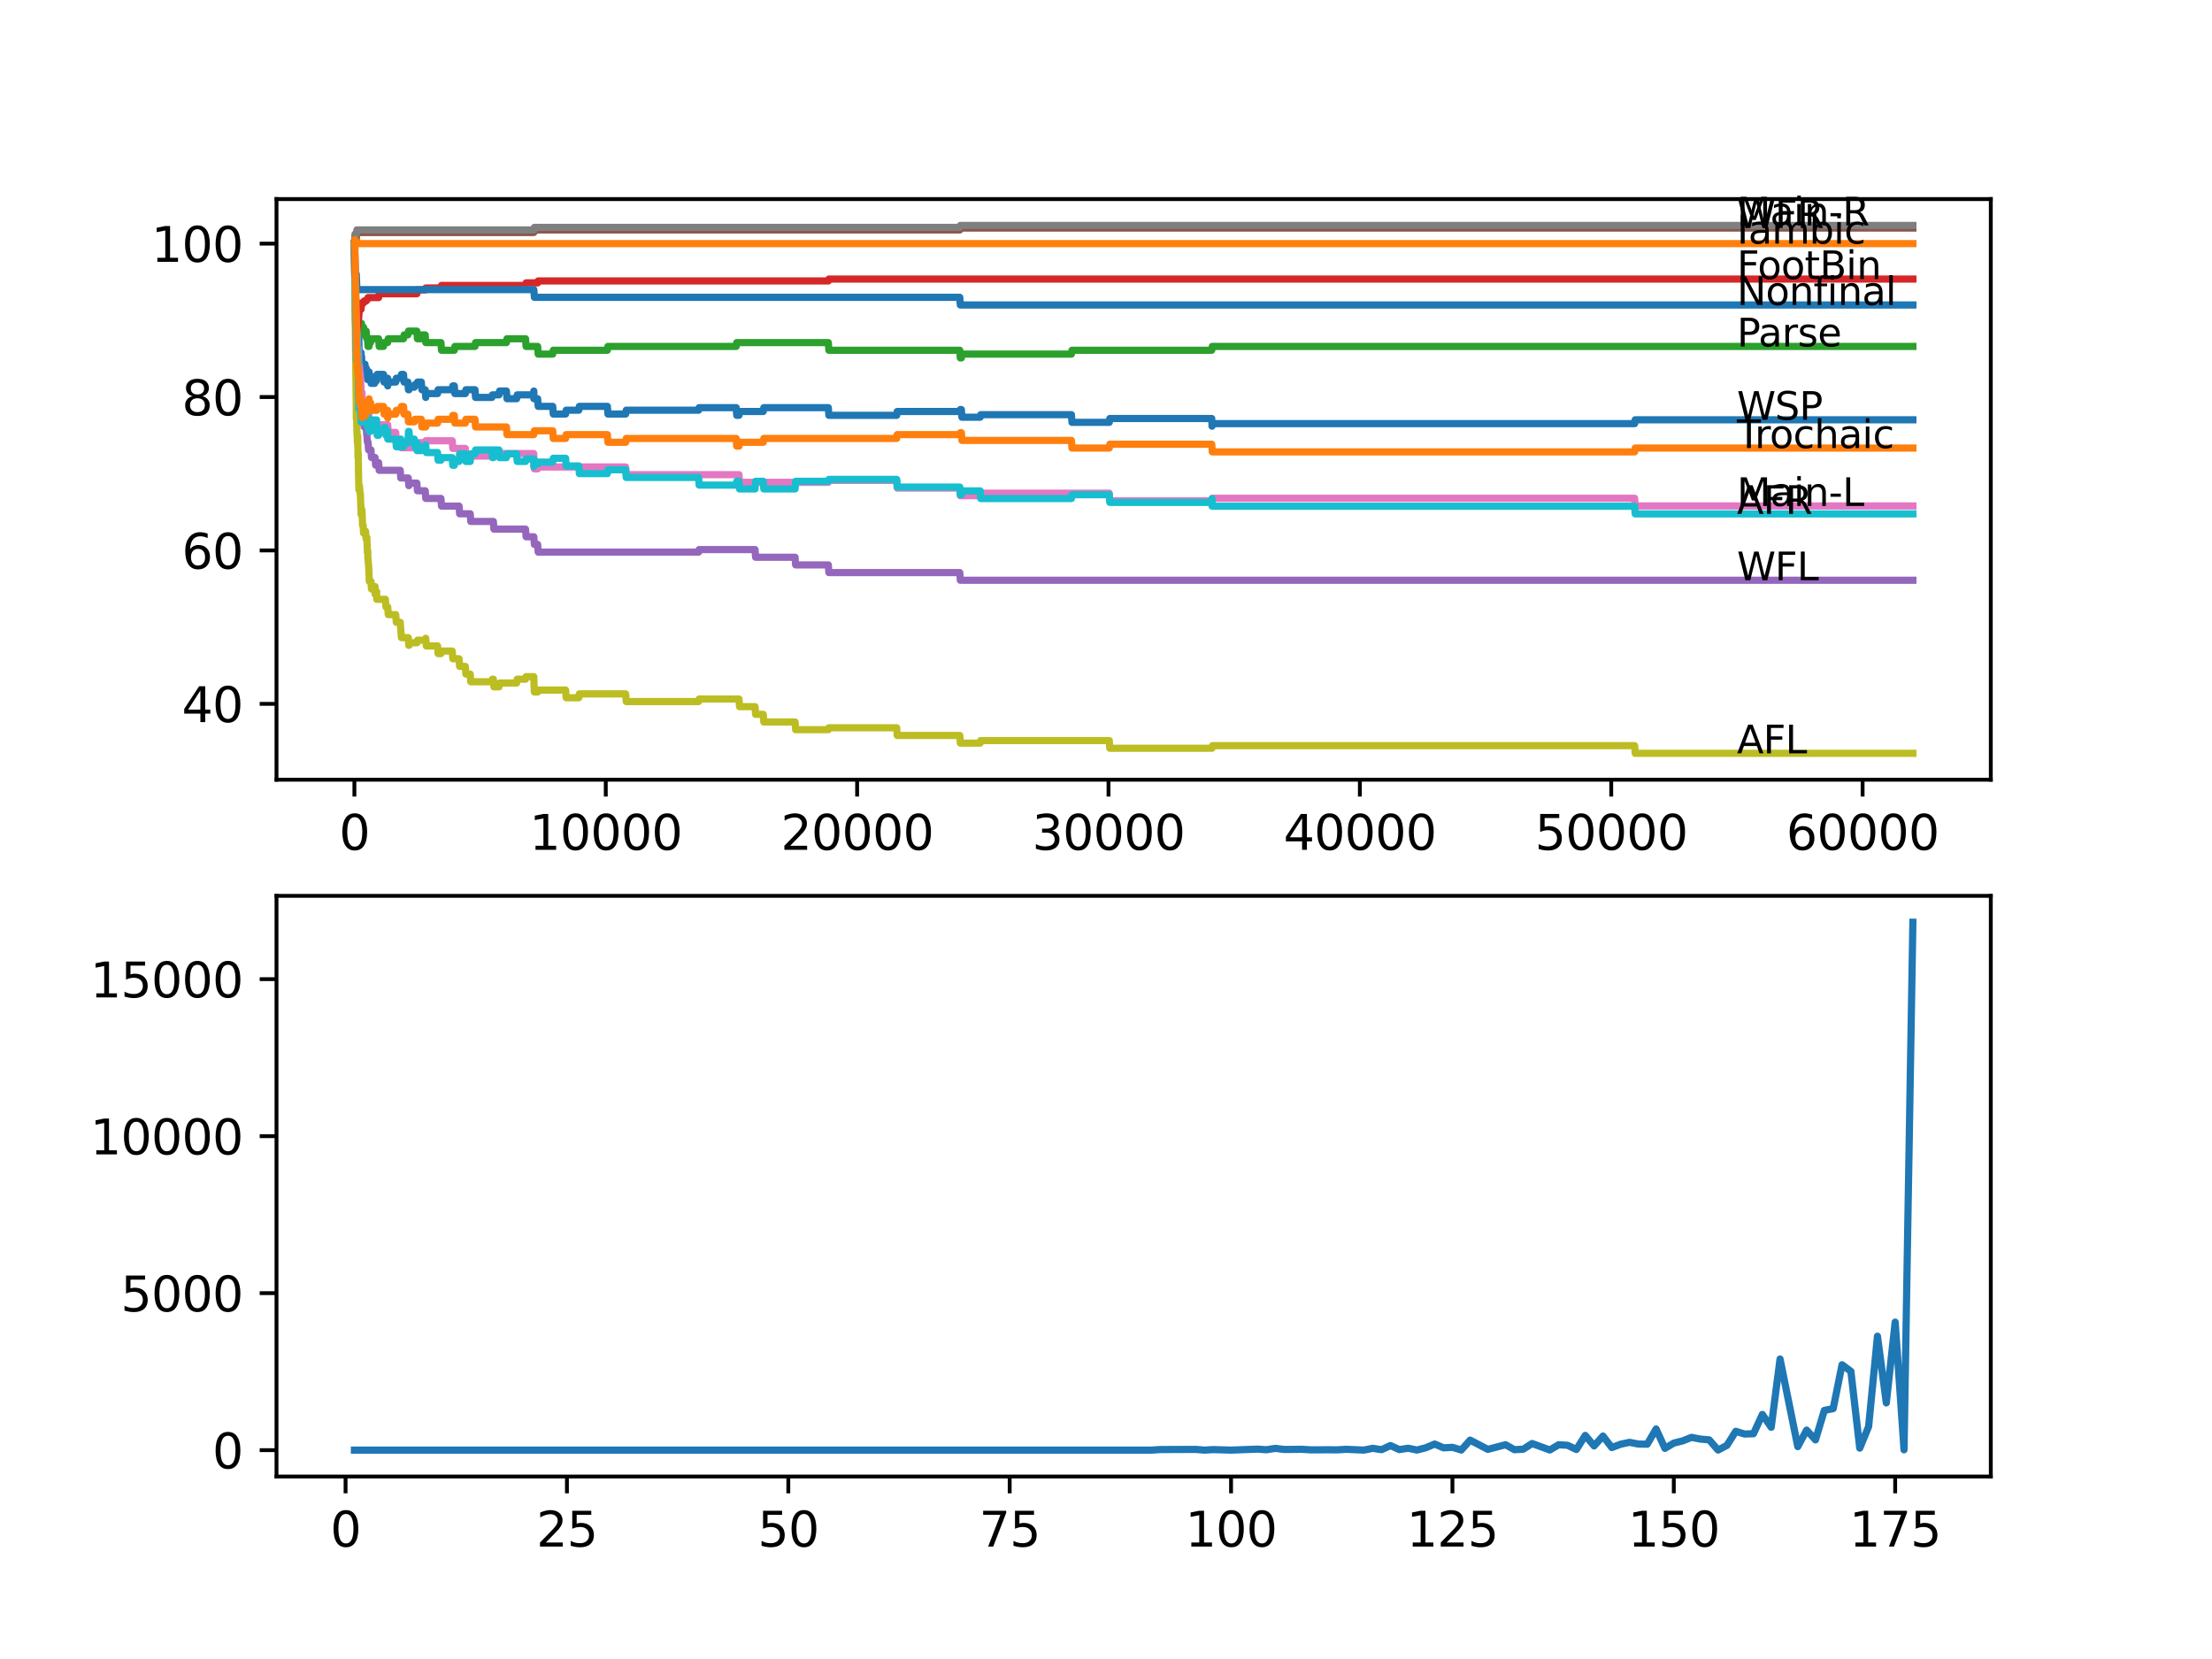 <?xml version="1.0" encoding="utf-8" standalone="no"?>
<!DOCTYPE svg PUBLIC "-//W3C//DTD SVG 1.1//EN"
  "http://www.w3.org/Graphics/SVG/1.1/DTD/svg11.dtd">
<svg xmlns:xlink="http://www.w3.org/1999/xlink" width="460.8pt" height="345.6pt" viewBox="0 0 460.8 345.6" xmlns="http://www.w3.org/2000/svg" version="1.1">
 <defs>
  <style type="text/css">*{stroke-linejoin: round; stroke-linecap: butt}</style>
 </defs>
 <g id="figure_1">
  <g id="patch_1">
   <path d="M 0 345.6 
L 460.8 345.6 
L 460.8 0 
L 0 0 
z
" style="fill: #ffffff"/>
  </g>
  <g id="axes_1">
   <g id="patch_2">
    <path d="M 57.6 162.432 
L 414.72 162.432 
L 414.72 41.472 
L 57.6 41.472 
z
" style="fill: #ffffff"/>
   </g>
   <g id="matplotlib.axis_1">
    <g id="xtick_1">
     <g id="line2d_1">
      <defs>
       <path id="mddaa9f195c" d="M 0 0 
L 0 3.5 
" style="stroke: #000000; stroke-width: 0.8"/>
      </defs>
      <g>
       <use xlink:href="#mddaa9f195c" x="73.827" y="162.432" style="stroke: #000000; stroke-width: 0.8"/>
      </g>
     </g>
     <g id="text_1">
      <!-- 0 -->
      <g transform="translate(70.646 177.03)scale(0.1 -0.1)">
       <defs>
        <path id="DejaVuSans-30" d="M 2034 4250 
Q 1547 4250 1301 3770 
Q 1056 3291 1056 2328 
Q 1056 1369 1301 889 
Q 1547 409 2034 409 
Q 2525 409 2770 889 
Q 3016 1369 3016 2328 
Q 3016 3291 2770 3770 
Q 2525 4250 2034 4250 
z
M 2034 4750 
Q 2819 4750 3233 4129 
Q 3647 3509 3647 2328 
Q 3647 1150 3233 529 
Q 2819 -91 2034 -91 
Q 1250 -91 836 529 
Q 422 1150 422 2328 
Q 422 3509 836 4129 
Q 1250 4750 2034 4750 
z
" transform="scale(0.016)"/>
       </defs>
       <use xlink:href="#DejaVuSans-30"/>
      </g>
     </g>
    </g>
    <g id="xtick_2">
     <g id="line2d_2">
      <g>
       <use xlink:href="#mddaa9f195c" x="126.192" y="162.432" style="stroke: #000000; stroke-width: 0.8"/>
      </g>
     </g>
     <g id="text_2">
      <!-- 10000 -->
      <g transform="translate(110.286 177.03)scale(0.1 -0.1)">
       <defs>
        <path id="DejaVuSans-31" d="M 794 531 
L 1825 531 
L 1825 4091 
L 703 3866 
L 703 4441 
L 1819 4666 
L 2450 4666 
L 2450 531 
L 3481 531 
L 3481 0 
L 794 0 
L 794 531 
z
" transform="scale(0.016)"/>
       </defs>
       <use xlink:href="#DejaVuSans-31"/>
       <use xlink:href="#DejaVuSans-30" x="63.623"/>
       <use xlink:href="#DejaVuSans-30" x="127.246"/>
       <use xlink:href="#DejaVuSans-30" x="190.869"/>
       <use xlink:href="#DejaVuSans-30" x="254.492"/>
      </g>
     </g>
    </g>
    <g id="xtick_3">
     <g id="line2d_3">
      <g>
       <use xlink:href="#mddaa9f195c" x="178.556" y="162.432" style="stroke: #000000; stroke-width: 0.8"/>
      </g>
     </g>
     <g id="text_3">
      <!-- 20000 -->
      <g transform="translate(162.65 177.03)scale(0.1 -0.1)">
       <defs>
        <path id="DejaVuSans-32" d="M 1228 531 
L 3431 531 
L 3431 0 
L 469 0 
L 469 531 
Q 828 903 1448 1529 
Q 2069 2156 2228 2338 
Q 2531 2678 2651 2914 
Q 2772 3150 2772 3378 
Q 2772 3750 2511 3984 
Q 2250 4219 1831 4219 
Q 1534 4219 1204 4116 
Q 875 4013 500 3803 
L 500 4441 
Q 881 4594 1212 4672 
Q 1544 4750 1819 4750 
Q 2544 4750 2975 4387 
Q 3406 4025 3406 3419 
Q 3406 3131 3298 2873 
Q 3191 2616 2906 2266 
Q 2828 2175 2409 1742 
Q 1991 1309 1228 531 
z
" transform="scale(0.016)"/>
       </defs>
       <use xlink:href="#DejaVuSans-32"/>
       <use xlink:href="#DejaVuSans-30" x="63.623"/>
       <use xlink:href="#DejaVuSans-30" x="127.246"/>
       <use xlink:href="#DejaVuSans-30" x="190.869"/>
       <use xlink:href="#DejaVuSans-30" x="254.492"/>
      </g>
     </g>
    </g>
    <g id="xtick_4">
     <g id="line2d_4">
      <g>
       <use xlink:href="#mddaa9f195c" x="230.921" y="162.432" style="stroke: #000000; stroke-width: 0.8"/>
      </g>
     </g>
     <g id="text_4">
      <!-- 30000 -->
      <g transform="translate(215.015 177.03)scale(0.1 -0.1)">
       <defs>
        <path id="DejaVuSans-33" d="M 2597 2516 
Q 3050 2419 3304 2112 
Q 3559 1806 3559 1356 
Q 3559 666 3084 287 
Q 2609 -91 1734 -91 
Q 1441 -91 1130 -33 
Q 819 25 488 141 
L 488 750 
Q 750 597 1062 519 
Q 1375 441 1716 441 
Q 2309 441 2620 675 
Q 2931 909 2931 1356 
Q 2931 1769 2642 2001 
Q 2353 2234 1838 2234 
L 1294 2234 
L 1294 2753 
L 1863 2753 
Q 2328 2753 2575 2939 
Q 2822 3125 2822 3475 
Q 2822 3834 2567 4026 
Q 2313 4219 1838 4219 
Q 1578 4219 1281 4162 
Q 984 4106 628 3988 
L 628 4550 
Q 988 4650 1302 4700 
Q 1616 4750 1894 4750 
Q 2613 4750 3031 4423 
Q 3450 4097 3450 3541 
Q 3450 3153 3228 2886 
Q 3006 2619 2597 2516 
z
" transform="scale(0.016)"/>
       </defs>
       <use xlink:href="#DejaVuSans-33"/>
       <use xlink:href="#DejaVuSans-30" x="63.623"/>
       <use xlink:href="#DejaVuSans-30" x="127.246"/>
       <use xlink:href="#DejaVuSans-30" x="190.869"/>
       <use xlink:href="#DejaVuSans-30" x="254.492"/>
      </g>
     </g>
    </g>
    <g id="xtick_5">
     <g id="line2d_5">
      <g>
       <use xlink:href="#mddaa9f195c" x="283.285" y="162.432" style="stroke: #000000; stroke-width: 0.8"/>
      </g>
     </g>
     <g id="text_5">
      <!-- 40000 -->
      <g transform="translate(267.379 177.03)scale(0.1 -0.1)">
       <defs>
        <path id="DejaVuSans-34" d="M 2419 4116 
L 825 1625 
L 2419 1625 
L 2419 4116 
z
M 2253 4666 
L 3047 4666 
L 3047 1625 
L 3713 1625 
L 3713 1100 
L 3047 1100 
L 3047 0 
L 2419 0 
L 2419 1100 
L 313 1100 
L 313 1709 
L 2253 4666 
z
" transform="scale(0.016)"/>
       </defs>
       <use xlink:href="#DejaVuSans-34"/>
       <use xlink:href="#DejaVuSans-30" x="63.623"/>
       <use xlink:href="#DejaVuSans-30" x="127.246"/>
       <use xlink:href="#DejaVuSans-30" x="190.869"/>
       <use xlink:href="#DejaVuSans-30" x="254.492"/>
      </g>
     </g>
    </g>
    <g id="xtick_6">
     <g id="line2d_6">
      <g>
       <use xlink:href="#mddaa9f195c" x="335.65" y="162.432" style="stroke: #000000; stroke-width: 0.8"/>
      </g>
     </g>
     <g id="text_6">
      <!-- 50000 -->
      <g transform="translate(319.744 177.03)scale(0.1 -0.1)">
       <defs>
        <path id="DejaVuSans-35" d="M 691 4666 
L 3169 4666 
L 3169 4134 
L 1269 4134 
L 1269 2991 
Q 1406 3038 1543 3061 
Q 1681 3084 1819 3084 
Q 2600 3084 3056 2656 
Q 3513 2228 3513 1497 
Q 3513 744 3044 326 
Q 2575 -91 1722 -91 
Q 1428 -91 1123 -41 
Q 819 9 494 109 
L 494 744 
Q 775 591 1075 516 
Q 1375 441 1709 441 
Q 2250 441 2565 725 
Q 2881 1009 2881 1497 
Q 2881 1984 2565 2268 
Q 2250 2553 1709 2553 
Q 1456 2553 1204 2497 
Q 953 2441 691 2322 
L 691 4666 
z
" transform="scale(0.016)"/>
       </defs>
       <use xlink:href="#DejaVuSans-35"/>
       <use xlink:href="#DejaVuSans-30" x="63.623"/>
       <use xlink:href="#DejaVuSans-30" x="127.246"/>
       <use xlink:href="#DejaVuSans-30" x="190.869"/>
       <use xlink:href="#DejaVuSans-30" x="254.492"/>
      </g>
     </g>
    </g>
    <g id="xtick_7">
     <g id="line2d_7">
      <g>
       <use xlink:href="#mddaa9f195c" x="388.014" y="162.432" style="stroke: #000000; stroke-width: 0.8"/>
      </g>
     </g>
     <g id="text_7">
      <!-- 60000 -->
      <g transform="translate(372.108 177.03)scale(0.1 -0.1)">
       <defs>
        <path id="DejaVuSans-36" d="M 2113 2584 
Q 1688 2584 1439 2293 
Q 1191 2003 1191 1497 
Q 1191 994 1439 701 
Q 1688 409 2113 409 
Q 2538 409 2786 701 
Q 3034 994 3034 1497 
Q 3034 2003 2786 2293 
Q 2538 2584 2113 2584 
z
M 3366 4563 
L 3366 3988 
Q 3128 4100 2886 4159 
Q 2644 4219 2406 4219 
Q 1781 4219 1451 3797 
Q 1122 3375 1075 2522 
Q 1259 2794 1537 2939 
Q 1816 3084 2150 3084 
Q 2853 3084 3261 2657 
Q 3669 2231 3669 1497 
Q 3669 778 3244 343 
Q 2819 -91 2113 -91 
Q 1303 -91 875 529 
Q 447 1150 447 2328 
Q 447 3434 972 4092 
Q 1497 4750 2381 4750 
Q 2619 4750 2861 4703 
Q 3103 4656 3366 4563 
z
" transform="scale(0.016)"/>
       </defs>
       <use xlink:href="#DejaVuSans-36"/>
       <use xlink:href="#DejaVuSans-30" x="63.623"/>
       <use xlink:href="#DejaVuSans-30" x="127.246"/>
       <use xlink:href="#DejaVuSans-30" x="190.869"/>
       <use xlink:href="#DejaVuSans-30" x="254.492"/>
      </g>
     </g>
    </g>
   </g>
   <g id="matplotlib.axis_2">
    <g id="ytick_1">
     <g id="line2d_8">
      <defs>
       <path id="m0c9ed56133" d="M 0 0 
L -3.5 0 
" style="stroke: #000000; stroke-width: 0.8"/>
      </defs>
      <g>
       <use xlink:href="#m0c9ed56133" x="57.6" y="146.627" style="stroke: #000000; stroke-width: 0.8"/>
      </g>
     </g>
     <g id="text_8">
      <!-- 40 -->
      <g transform="translate(37.875 150.426)scale(0.1 -0.1)">
       <use xlink:href="#DejaVuSans-34"/>
       <use xlink:href="#DejaVuSans-30" x="63.623"/>
      </g>
     </g>
    </g>
    <g id="ytick_2">
     <g id="line2d_9">
      <g>
       <use xlink:href="#m0c9ed56133" x="57.6" y="114.669" style="stroke: #000000; stroke-width: 0.8"/>
      </g>
     </g>
     <g id="text_9">
      <!-- 60 -->
      <g transform="translate(37.875 118.468)scale(0.1 -0.1)">
       <use xlink:href="#DejaVuSans-36"/>
       <use xlink:href="#DejaVuSans-30" x="63.623"/>
      </g>
     </g>
    </g>
    <g id="ytick_3">
     <g id="line2d_10">
      <g>
       <use xlink:href="#m0c9ed56133" x="57.6" y="82.71" style="stroke: #000000; stroke-width: 0.8"/>
      </g>
     </g>
     <g id="text_10">
      <!-- 80 -->
      <g transform="translate(37.875 86.51)scale(0.1 -0.1)">
       <defs>
        <path id="DejaVuSans-38" d="M 2034 2216 
Q 1584 2216 1326 1975 
Q 1069 1734 1069 1313 
Q 1069 891 1326 650 
Q 1584 409 2034 409 
Q 2484 409 2743 651 
Q 3003 894 3003 1313 
Q 3003 1734 2745 1975 
Q 2488 2216 2034 2216 
z
M 1403 2484 
Q 997 2584 770 2862 
Q 544 3141 544 3541 
Q 544 4100 942 4425 
Q 1341 4750 2034 4750 
Q 2731 4750 3128 4425 
Q 3525 4100 3525 3541 
Q 3525 3141 3298 2862 
Q 3072 2584 2669 2484 
Q 3125 2378 3379 2068 
Q 3634 1759 3634 1313 
Q 3634 634 3220 271 
Q 2806 -91 2034 -91 
Q 1263 -91 848 271 
Q 434 634 434 1313 
Q 434 1759 690 2068 
Q 947 2378 1403 2484 
z
M 1172 3481 
Q 1172 3119 1398 2916 
Q 1625 2713 2034 2713 
Q 2441 2713 2670 2916 
Q 2900 3119 2900 3481 
Q 2900 3844 2670 4047 
Q 2441 4250 2034 4250 
Q 1625 4250 1398 4047 
Q 1172 3844 1172 3481 
z
" transform="scale(0.016)"/>
       </defs>
       <use xlink:href="#DejaVuSans-38"/>
       <use xlink:href="#DejaVuSans-30" x="63.623"/>
      </g>
     </g>
    </g>
    <g id="ytick_4">
     <g id="line2d_11">
      <g>
       <use xlink:href="#m0c9ed56133" x="57.6" y="50.752" style="stroke: #000000; stroke-width: 0.8"/>
      </g>
     </g>
     <g id="text_11">
      <!-- 100 -->
      <g transform="translate(31.512 54.551)scale(0.1 -0.1)">
       <use xlink:href="#DejaVuSans-31"/>
       <use xlink:href="#DejaVuSans-30" x="63.623"/>
       <use xlink:href="#DejaVuSans-30" x="127.246"/>
      </g>
     </g>
    </g>
   </g>
   <g id="line2d_12">
    <path d="M 73.833 50.752 
L 73.838 50.219 
L 73.911 53.016 
L 73.917 53.016 
L 73.922 53.016 
L 74.037 60.739 
L 74.053 59.141 
L 74.058 59.141 
L 74.189 65.932 
L 74.225 65.932 
L 74.283 65.613 
L 74.288 67.211 
L 74.314 67.211 
L 74.362 67.211 
L 74.377 66.678 
L 74.424 69.474 
L 74.451 68.942 
L 74.477 68.942 
L 74.513 70.54 
L 74.55 68.675 
L 74.587 69.474 
L 74.597 69.474 
L 74.634 71.072 
L 74.686 68.675 
L 74.702 68.675 
L 74.707 68.675 
L 74.833 74.268 
L 74.88 74.268 
L 74.98 73.469 
L 74.985 75.067 
L 75.063 75.067 
L 75.184 73.469 
L 75.21 73.469 
L 75.215 75.067 
L 75.32 74.268 
L 75.325 74.268 
L 75.409 77.464 
L 75.44 76.665 
L 75.66 76.665 
L 75.775 75.866 
L 76.027 75.866 
L 76.142 77.464 
L 76.257 76.665 
L 76.278 76.665 
L 76.393 78.263 
L 76.467 78.263 
L 76.556 77.464 
L 76.561 79.062 
L 76.571 79.062 
L 76.619 79.062 
L 76.734 78.263 
L 76.807 78.263 
L 76.88 77.464 
L 76.886 79.062 
L 76.917 78.263 
L 77.195 78.263 
L 77.31 79.861 
L 78.038 79.861 
L 78.153 79.328 
L 78.451 79.328 
L 78.572 77.996 
L 79.897 77.996 
L 80.012 79.594 
L 80.279 79.594 
L 80.394 78.795 
L 80.75 78.795 
L 80.771 80.393 
L 80.86 79.594 
L 82.441 79.594 
L 82.557 78.795 
L 83.504 78.795 
L 83.62 77.996 
L 84.065 77.996 
L 84.18 79.594 
L 84.971 79.594 
L 85.086 81.192 
L 85.206 81.192 
L 85.321 80.66 
L 86.311 80.66 
L 86.426 80.127 
L 86.866 80.127 
L 86.981 79.594 
L 87.767 79.594 
L 87.882 81.192 
L 88.579 81.192 
L 88.689 82.79 
L 88.804 81.991 
L 91.15 81.991 
L 91.265 81.192 
L 94.208 81.192 
L 94.323 80.393 
L 94.642 80.393 
L 94.758 81.991 
L 96.936 81.991 
L 97.051 81.192 
L 98.947 81.192 
L 99.062 82.79 
L 102.476 82.79 
L 102.591 82.258 
L 103.953 82.258 
L 104.068 81.459 
L 105.498 81.459 
L 105.613 83.057 
L 107.629 83.057 
L 107.744 82.258 
L 111.19 82.258 
L 111.205 81.459 
L 111.21 83.057 
L 111.294 83.057 
L 112.001 83.057 
L 112.116 84.654 
L 115.143 84.654 
L 115.258 86.252 
L 117.829 86.252 
L 117.945 85.453 
L 120.573 85.453 
L 120.688 84.654 
L 126.527 84.654 
L 126.642 86.252 
L 130.339 86.252 
L 130.454 85.453 
L 145.53 85.453 
L 145.645 84.921 
L 153.359 84.921 
L 153.474 86.519 
L 153.945 86.519 
L 154.06 85.72 
L 158.998 85.72 
L 159.114 84.921 
L 172.555 84.921 
L 172.671 86.519 
L 186.793 86.519 
L 186.909 85.72 
L 199.937 85.72 
L 200.052 85.32 
L 200.272 85.32 
L 200.387 86.918 
L 204.194 86.918 
L 204.309 86.386 
L 223.197 86.386 
L 223.312 87.984 
L 231.078 87.984 
L 231.193 87.185 
L 252.427 87.185 
L 252.49 88.782 
L 252.537 88.25 
L 340.525 88.25 
L 340.64 87.451 
L 398.487 87.451 
L 398.487 87.451 
" clip-path="url(#pd1daedecb3)" style="fill: none; stroke: #1f77b4; stroke-width: 1.5; stroke-linecap: square"/>
   </g>
   <g id="line2d_13">
    <path d="M 73.833 50.752 
L 73.885 53.948 
L 73.922 49.154 
L 73.937 49.154 
L 74.225 49.154 
L 74.341 50.752 
L 398.487 50.752 
L 398.487 50.752 
" clip-path="url(#pd1daedecb3)" style="fill: none; stroke: #ff7f0e; stroke-width: 1.5; stroke-linecap: square"/>
   </g>
   <g id="line2d_14">
    <path d="M 73.833 50.752 
L 73.838 50.752 
L 73.974 60.739 
L 73.979 60.206 
L 73.985 59.407 
L 74.058 63.748 
L 74.068 63.429 
L 74.131 69.554 
L 74.189 66.491 
L 74.205 66.491 
L 74.32 64.041 
L 74.393 64.041 
L 74.398 63.642 
L 74.472 66.305 
L 74.524 66.305 
L 74.639 68.968 
L 74.671 68.968 
L 74.765 67.37 
L 74.781 68.169 
L 74.98 68.169 
L 75.095 67.37 
L 75.309 67.37 
L 75.325 68.968 
L 75.419 68.169 
L 75.728 68.169 
L 75.844 69.767 
L 76.027 69.767 
L 76.142 68.968 
L 76.278 68.968 
L 76.393 70.566 
L 76.556 70.566 
L 76.671 72.164 
L 76.88 72.164 
L 76.996 71.365 
L 77.195 71.365 
L 77.31 70.566 
L 78.875 70.566 
L 78.991 72.164 
L 79.897 72.164 
L 80.012 71.365 
L 80.75 71.365 
L 80.865 70.566 
L 84.065 70.566 
L 84.18 69.767 
L 84.971 69.767 
L 85.086 68.968 
L 86.84 68.968 
L 86.955 70.566 
L 87.767 70.566 
L 87.882 69.767 
L 88.579 69.767 
L 88.694 71.365 
L 91.857 71.365 
L 91.972 72.963 
L 94.642 72.963 
L 94.758 72.164 
L 98.947 72.164 
L 99.062 71.365 
L 105.498 71.365 
L 105.613 70.566 
L 109.477 70.566 
L 109.592 72.164 
L 112.001 72.164 
L 112.116 73.762 
L 115.143 73.762 
L 115.258 72.963 
L 126.527 72.963 
L 126.642 72.164 
L 153.359 72.164 
L 153.474 71.365 
L 172.555 71.365 
L 172.671 72.963 
L 199.937 72.963 
L 200.052 74.561 
L 200.272 74.561 
L 200.387 73.762 
L 223.197 73.762 
L 223.312 72.963 
L 252.427 72.963 
L 252.542 72.164 
L 398.487 72.164 
L 398.487 72.164 
" clip-path="url(#pd1daedecb3)" style="fill: none; stroke: #2ca02c; stroke-width: 1.5; stroke-linecap: square"/>
   </g>
   <g id="line2d_15">
    <path d="M 73.833 50.752 
L 73.838 50.752 
L 73.985 62.47 
L 74.011 60.553 
L 74.058 64.148 
L 74.089 62.763 
L 74.1 62.763 
L 74.11 62.497 
L 74.142 65.826 
L 74.147 65.826 
L 74.215 69.687 
L 74.262 68.089 
L 74.283 68.089 
L 74.393 66.491 
L 74.466 68.755 
L 74.508 67.956 
L 74.524 67.956 
L 74.655 66.438 
L 74.707 66.438 
L 74.843 64.441 
L 75.21 64.441 
L 75.336 63.109 
L 75.728 63.109 
L 75.844 62.71 
L 76.278 62.71 
L 76.393 62.39 
L 76.556 62.39 
L 76.671 61.991 
L 78.875 61.991 
L 78.991 61.192 
L 86.84 61.192 
L 86.955 60.393 
L 88.579 60.393 
L 88.694 59.993 
L 91.857 59.993 
L 91.972 59.461 
L 109.477 59.461 
L 109.592 58.928 
L 112.001 58.928 
L 112.116 58.528 
L 172.555 58.528 
L 172.671 58.129 
L 398.487 58.129 
L 398.487 58.129 
" clip-path="url(#pd1daedecb3)" style="fill: none; stroke: #d62728; stroke-width: 1.5; stroke-linecap: square"/>
   </g>
   <g id="line2d_16">
    <path d="M 73.833 50.752 
L 73.843 50.752 
L 73.974 59.008 
L 73.979 58.475 
L 73.985 58.475 
L 74.131 70.14 
L 74.136 70.14 
L 74.157 69.607 
L 74.178 74.401 
L 74.205 74.401 
L 74.215 74.401 
L 74.335 77.597 
L 74.393 77.597 
L 74.398 77.198 
L 74.472 79.861 
L 74.524 79.861 
L 74.639 82.524 
L 74.765 82.524 
L 74.88 84.122 
L 75.309 84.122 
L 75.425 85.72 
L 75.487 85.72 
L 75.603 87.318 
L 75.728 87.318 
L 75.844 88.916 
L 76.278 88.916 
L 76.393 90.514 
L 76.42 90.514 
L 76.535 92.111 
L 76.666 92.111 
L 76.781 93.709 
L 77.273 93.709 
L 77.388 95.307 
L 78.132 95.307 
L 78.247 96.905 
L 78.451 96.905 
L 78.566 96.373 
L 78.875 96.373 
L 78.991 97.971 
L 83.374 97.971 
L 83.489 99.568 
L 85.044 99.568 
L 85.159 101.166 
L 85.206 101.166 
L 85.321 100.634 
L 86.84 100.634 
L 86.955 102.232 
L 88.579 102.232 
L 88.694 103.83 
L 91.857 103.83 
L 91.972 105.427 
L 95.632 105.427 
L 95.747 107.025 
L 97.952 107.025 
L 98.067 108.623 
L 102.775 108.623 
L 102.89 110.221 
L 109.477 110.221 
L 109.592 111.819 
L 111.205 111.819 
L 111.32 113.417 
L 112.001 113.417 
L 112.116 115.015 
L 145.53 115.015 
L 145.645 114.482 
L 157.286 114.482 
L 157.401 116.08 
L 165.628 116.08 
L 165.743 117.678 
L 172.555 117.678 
L 172.671 119.276 
L 199.937 119.276 
L 200.052 120.874 
L 398.487 120.874 
L 398.487 120.874 
" clip-path="url(#pd1daedecb3)" style="fill: none; stroke: #9467bd; stroke-width: 1.5; stroke-linecap: square"/>
   </g>
   <g id="line2d_17">
    <path d="M 73.833 50.752 
L 73.848 50.752 
L 73.974 49.287 
L 74.225 49.287 
L 74.346 48.435 
L 111.205 48.435 
L 111.32 47.902 
L 199.937 47.902 
L 200.052 47.503 
L 398.487 47.503 
L 398.487 47.503 
" clip-path="url(#pd1daedecb3)" style="fill: none; stroke: #8c564b; stroke-width: 1.5; stroke-linecap: square"/>
   </g>
   <g id="line2d_18">
    <path d="M 73.833 50.752 
L 73.964 63.269 
L 73.979 63.003 
L 74.006 63.003 
L 74.037 61.485 
L 74.058 64.68 
L 74.089 64.361 
L 74.1 64.361 
L 74.11 64.095 
L 74.115 65.692 
L 74.168 64.894 
L 74.283 68.755 
L 74.288 68.356 
L 74.32 68.356 
L 74.419 70.619 
L 74.435 70.22 
L 74.44 70.22 
L 74.561 73.762 
L 74.665 72.564 
L 74.76 76.958 
L 74.786 76.159 
L 74.88 76.159 
L 74.995 77.757 
L 75.063 77.757 
L 75.184 80.953 
L 75.21 80.953 
L 75.215 80.553 
L 75.22 82.151 
L 75.304 82.151 
L 75.33 82.151 
L 75.409 81.752 
L 75.414 83.35 
L 75.425 83.35 
L 75.66 83.35 
L 75.775 84.947 
L 76.142 84.947 
L 76.257 86.545 
L 76.278 86.545 
L 76.393 86.226 
L 76.556 86.226 
L 76.671 85.826 
L 76.807 85.826 
L 76.927 89.022 
L 78.038 89.022 
L 78.153 88.49 
L 80.771 88.49 
L 80.886 90.087 
L 82.441 90.087 
L 82.557 91.685 
L 83.504 91.685 
L 83.62 93.283 
L 86.311 93.283 
L 86.426 92.751 
L 86.866 92.751 
L 86.981 92.218 
L 88.579 92.218 
L 88.694 91.819 
L 94.208 91.819 
L 94.323 93.416 
L 96.936 93.416 
L 97.051 95.014 
L 102.476 95.014 
L 102.591 94.482 
L 111.19 94.482 
L 111.31 97.678 
L 112.001 97.678 
L 112.116 97.278 
L 130.339 97.278 
L 130.454 98.876 
L 153.945 98.876 
L 154.06 100.474 
L 172.555 100.474 
L 172.671 100.074 
L 186.793 100.074 
L 186.909 101.672 
L 199.937 101.672 
L 200.052 103.27 
L 204.194 103.27 
L 204.309 102.738 
L 231.078 102.738 
L 231.193 104.336 
L 252.49 104.336 
L 252.605 103.803 
L 340.525 103.803 
L 340.64 105.401 
L 398.487 105.401 
L 398.487 105.401 
" clip-path="url(#pd1daedecb3)" style="fill: none; stroke: #e377c2; stroke-width: 1.5; stroke-linecap: square"/>
   </g>
   <g id="line2d_19">
    <path d="M 73.833 50.752 
L 73.958 48.755 
L 74.225 48.755 
L 74.346 47.902 
L 111.205 47.902 
L 111.32 47.37 
L 199.937 47.37 
L 200.052 46.97 
L 398.487 46.97 
L 398.487 46.97 
" clip-path="url(#pd1daedecb3)" style="fill: none; stroke: #7f7f7f; stroke-width: 1.5; stroke-linecap: square"/>
   </g>
   <g id="line2d_20">
    <path d="M 73.833 50.752 
L 73.985 67.264 
L 73.995 66.731 
L 74.011 65.346 
L 74.042 70.939 
L 74.047 70.939 
L 74.194 83.003 
L 74.205 82.471 
L 74.231 87.264 
L 74.267 86.199 
L 74.377 90.593 
L 74.388 90.194 
L 74.393 90.194 
L 74.466 92.458 
L 74.508 91.659 
L 74.513 91.659 
L 74.529 90.806 
L 74.576 95.201 
L 74.587 95.201 
L 74.597 95.201 
L 74.634 94.402 
L 74.671 97.598 
L 74.76 101.992 
L 74.791 101.193 
L 74.88 101.193 
L 74.995 102.791 
L 75.063 102.791 
L 75.184 105.987 
L 75.21 105.987 
L 75.215 105.587 
L 75.22 107.185 
L 75.304 107.185 
L 75.309 107.185 
L 75.409 106.253 
L 75.529 109.449 
L 75.66 109.449 
L 75.728 111.047 
L 75.77 110.647 
L 76.142 110.647 
L 76.257 112.245 
L 76.278 112.245 
L 76.393 111.926 
L 76.42 111.926 
L 76.54 115.122 
L 76.556 115.122 
L 76.619 114.722 
L 76.624 116.32 
L 76.65 116.32 
L 76.666 116.32 
L 76.781 117.918 
L 76.807 117.918 
L 76.927 121.114 
L 77.273 121.114 
L 77.388 122.712 
L 78.038 122.712 
L 78.132 122.179 
L 78.137 123.777 
L 78.451 123.777 
L 78.472 123.244 
L 78.477 124.842 
L 78.551 124.842 
L 80.279 124.842 
L 80.394 126.44 
L 80.771 126.44 
L 80.886 128.038 
L 82.441 128.038 
L 82.557 129.636 
L 83.374 129.636 
L 83.489 131.234 
L 83.504 131.234 
L 83.62 132.832 
L 85.044 132.832 
L 85.159 134.43 
L 85.206 134.43 
L 85.321 133.897 
L 86.866 133.897 
L 86.981 133.364 
L 88.579 133.364 
L 88.689 132.965 
L 88.804 134.563 
L 91.15 134.563 
L 91.265 136.161 
L 91.857 136.161 
L 91.972 135.628 
L 94.208 135.628 
L 94.323 137.226 
L 95.632 137.226 
L 95.747 138.824 
L 96.936 138.824 
L 97.051 140.422 
L 97.952 140.422 
L 98.067 142.02 
L 102.476 142.02 
L 102.591 141.487 
L 102.775 141.487 
L 102.89 143.085 
L 103.953 143.085 
L 104.068 142.286 
L 107.629 142.286 
L 107.744 141.487 
L 109.477 141.487 
L 109.592 140.955 
L 111.19 140.955 
L 111.31 144.15 
L 112.001 144.15 
L 112.116 143.751 
L 117.829 143.751 
L 117.945 145.349 
L 120.573 145.349 
L 120.688 144.55 
L 130.339 144.55 
L 130.454 146.148 
L 145.53 146.148 
L 145.645 145.615 
L 153.945 145.615 
L 154.06 147.213 
L 157.286 147.213 
L 157.401 148.811 
L 158.998 148.811 
L 159.114 150.409 
L 165.628 150.409 
L 165.743 152.007 
L 172.555 152.007 
L 172.671 151.607 
L 186.793 151.607 
L 186.909 153.205 
L 199.937 153.205 
L 200.052 154.803 
L 204.194 154.803 
L 204.309 154.271 
L 231.078 154.271 
L 231.193 155.869 
L 252.49 155.869 
L 252.605 155.336 
L 340.525 155.336 
L 340.64 156.934 
L 398.487 156.934 
L 398.487 156.934 
" clip-path="url(#pd1daedecb3)" style="fill: none; stroke: #bcbd22; stroke-width: 1.5; stroke-linecap: square"/>
   </g>
   <g id="line2d_21">
    <path d="M 73.833 50.752 
L 73.958 59.008 
L 73.964 58.209 
L 73.974 57.144 
L 73.995 61.405 
L 74.006 60.339 
L 74.152 73.203 
L 74.157 72.803 
L 74.163 72.004 
L 74.21 74.934 
L 74.262 73.336 
L 74.267 73.336 
L 74.362 70.007 
L 74.393 71.205 
L 74.466 73.469 
L 74.508 72.67 
L 74.513 72.67 
L 74.644 79.142 
L 74.665 79.142 
L 74.76 85.134 
L 74.786 82.737 
L 74.88 82.737 
L 74.98 84.335 
L 74.99 83.536 
L 75.063 83.536 
L 75.184 86.732 
L 75.21 86.732 
L 75.215 86.332 
L 75.22 87.93 
L 75.304 87.93 
L 75.309 87.93 
L 75.409 86.199 
L 75.419 87.797 
L 75.487 87.797 
L 75.603 86.199 
L 75.66 86.199 
L 75.728 87.797 
L 75.77 87.398 
L 76.027 87.398 
L 76.142 86.599 
L 76.257 88.197 
L 76.278 88.197 
L 76.393 87.877 
L 76.42 87.877 
L 76.467 86.279 
L 76.529 87.877 
L 76.556 87.877 
L 76.619 87.477 
L 76.624 89.075 
L 76.65 89.075 
L 76.666 89.075 
L 76.781 87.477 
L 76.807 87.477 
L 76.922 89.874 
L 77.195 89.874 
L 77.32 87.477 
L 78.038 87.477 
L 78.132 89.075 
L 78.148 87.477 
L 78.451 87.477 
L 78.572 90.673 
L 78.875 90.673 
L 78.991 89.874 
L 79.897 89.874 
L 80.012 89.075 
L 80.279 89.075 
L 80.394 90.673 
L 80.75 90.673 
L 80.771 89.874 
L 80.776 91.472 
L 80.855 91.472 
L 82.441 91.472 
L 82.557 93.07 
L 83.374 93.07 
L 83.489 91.472 
L 83.504 91.472 
L 83.62 93.07 
L 84.065 93.07 
L 84.18 92.271 
L 84.971 92.271 
L 85.096 89.874 
L 85.206 89.874 
L 85.321 91.472 
L 86.311 91.472 
L 86.426 93.07 
L 86.84 93.07 
L 86.866 92.271 
L 86.871 93.869 
L 86.945 93.869 
L 87.767 93.869 
L 87.882 93.07 
L 88.579 93.07 
L 88.689 92.671 
L 88.804 94.269 
L 91.15 94.269 
L 91.265 95.867 
L 91.857 95.867 
L 91.972 95.334 
L 94.208 95.334 
L 94.323 96.932 
L 94.642 96.932 
L 94.758 96.133 
L 95.632 96.133 
L 95.747 94.535 
L 96.936 94.535 
L 97.051 96.133 
L 97.952 96.133 
L 98.067 94.535 
L 98.947 94.535 
L 99.062 93.736 
L 102.476 93.736 
L 102.591 95.334 
L 102.775 95.334 
L 102.89 93.736 
L 103.953 93.736 
L 104.068 95.334 
L 105.498 95.334 
L 105.613 94.535 
L 107.629 94.535 
L 107.744 96.133 
L 109.477 96.133 
L 109.592 95.6 
L 111.19 95.6 
L 111.205 97.198 
L 111.3 96.666 
L 112.001 96.666 
L 112.116 96.266 
L 115.143 96.266 
L 115.258 95.467 
L 117.829 95.467 
L 117.945 97.065 
L 120.573 97.065 
L 120.688 98.663 
L 126.527 98.663 
L 126.642 97.864 
L 130.339 97.864 
L 130.454 99.462 
L 145.53 99.462 
L 145.645 101.06 
L 153.359 101.06 
L 153.474 100.261 
L 153.945 100.261 
L 154.06 101.859 
L 157.286 101.859 
L 157.401 100.261 
L 158.998 100.261 
L 159.114 101.859 
L 165.628 101.859 
L 165.743 100.261 
L 172.555 100.261 
L 172.671 99.861 
L 186.793 99.861 
L 186.909 101.459 
L 199.937 101.459 
L 200.052 103.057 
L 200.272 103.057 
L 200.387 102.258 
L 204.194 102.258 
L 204.309 103.856 
L 223.197 103.856 
L 223.312 103.057 
L 231.078 103.057 
L 231.193 104.655 
L 252.427 104.655 
L 252.49 103.856 
L 252.495 105.454 
L 252.532 105.454 
L 340.525 105.454 
L 340.64 107.052 
L 398.487 107.052 
L 398.487 107.052 
" clip-path="url(#pd1daedecb3)" style="fill: none; stroke: #17becf; stroke-width: 1.5; stroke-linecap: square"/>
   </g>
   <g id="line2d_22">
    <path d="M 73.833 50.752 
L 73.848 50.752 
L 73.979 57.144 
L 74.225 57.144 
L 74.346 60.339 
L 111.205 60.339 
L 111.32 61.937 
L 199.937 61.937 
L 200.052 63.535 
L 398.487 63.535 
L 398.487 63.535 
" clip-path="url(#pd1daedecb3)" style="fill: none; stroke: #1f77b4; stroke-width: 1.5; stroke-linecap: square"/>
   </g>
   <g id="line2d_23">
    <path d="M 73.833 50.752 
L 73.922 49.953 
L 73.927 51.551 
L 73.932 51.551 
L 73.937 51.551 
L 74.074 60.339 
L 74.079 60.339 
L 74.1 59.807 
L 74.136 62.204 
L 74.152 62.204 
L 74.299 74.268 
L 74.362 74.268 
L 74.377 73.735 
L 74.424 76.532 
L 74.445 76.532 
L 74.466 76.532 
L 74.477 76.132 
L 74.482 77.73 
L 74.561 76.612 
L 74.676 79.009 
L 74.681 79.009 
L 74.707 78.21 
L 74.765 80.606 
L 74.775 80.606 
L 74.88 83.802 
L 74.89 83.003 
L 74.98 83.003 
L 75.063 84.601 
L 75.089 83.003 
L 75.21 83.003 
L 75.215 84.601 
L 75.32 83.802 
L 75.325 83.802 
L 75.409 86.998 
L 75.44 86.199 
L 75.66 86.199 
L 75.775 85.001 
L 76.027 85.001 
L 76.142 86.599 
L 76.257 85.8 
L 76.278 85.8 
L 76.393 85.48 
L 76.467 85.48 
L 76.582 84.681 
L 76.619 84.681 
L 76.734 83.882 
L 76.807 83.882 
L 76.88 83.083 
L 76.886 84.681 
L 76.917 83.882 
L 77.195 83.882 
L 77.31 85.48 
L 78.472 85.48 
L 78.587 84.681 
L 79.897 84.681 
L 80.012 86.279 
L 80.279 86.279 
L 80.394 85.48 
L 80.75 85.48 
L 80.771 87.078 
L 80.86 86.279 
L 82.441 86.279 
L 82.557 85.48 
L 83.504 85.48 
L 83.62 84.681 
L 84.065 84.681 
L 84.18 86.279 
L 84.971 86.279 
L 85.086 87.877 
L 86.311 87.877 
L 86.426 87.344 
L 87.767 87.344 
L 87.882 88.942 
L 88.689 88.942 
L 88.804 88.143 
L 91.15 88.143 
L 91.265 87.344 
L 94.208 87.344 
L 94.323 86.545 
L 94.642 86.545 
L 94.758 88.143 
L 96.936 88.143 
L 97.051 87.344 
L 98.947 87.344 
L 99.062 88.942 
L 105.498 88.942 
L 105.613 90.54 
L 111.19 90.54 
L 111.305 89.741 
L 115.143 89.741 
L 115.258 91.339 
L 117.829 91.339 
L 117.945 90.54 
L 126.527 90.54 
L 126.642 92.138 
L 130.339 92.138 
L 130.454 91.339 
L 153.359 91.339 
L 153.474 92.937 
L 153.945 92.937 
L 154.06 92.138 
L 158.998 92.138 
L 159.114 91.339 
L 186.793 91.339 
L 186.909 90.54 
L 199.937 90.54 
L 200.052 90.141 
L 200.272 90.141 
L 200.387 91.739 
L 223.197 91.739 
L 223.312 93.337 
L 231.078 93.337 
L 231.193 92.538 
L 252.427 92.538 
L 252.542 94.135 
L 340.525 94.135 
L 340.64 93.337 
L 398.487 93.337 
L 398.487 93.337 
" clip-path="url(#pd1daedecb3)" style="fill: none; stroke: #ff7f0e; stroke-width: 1.5; stroke-linecap: square"/>
   </g>
   <g id="patch_3">
    <path d="M 57.6 162.432 
L 57.6 41.472 
" style="fill: none; stroke: #000000; stroke-width: 0.8; stroke-linejoin: miter; stroke-linecap: square"/>
   </g>
   <g id="patch_4">
    <path d="M 414.72 162.432 
L 414.72 41.472 
" style="fill: none; stroke: #000000; stroke-width: 0.8; stroke-linejoin: miter; stroke-linecap: square"/>
   </g>
   <g id="patch_5">
    <path d="M 57.6 162.432 
L 414.72 162.432 
" style="fill: none; stroke: #000000; stroke-width: 0.8; stroke-linejoin: miter; stroke-linecap: square"/>
   </g>
   <g id="patch_6">
    <path d="M 57.6 41.472 
L 414.72 41.472 
" style="fill: none; stroke: #000000; stroke-width: 0.8; stroke-linejoin: miter; stroke-linecap: square"/>
   </g>
   <g id="text_12">
    <!-- WSP -->
    <g transform="translate(361.832 87.451)scale(0.08 -0.08)">
     <defs>
      <path id="DejaVuSans-57" d="M 213 4666 
L 850 4666 
L 1831 722 
L 2809 4666 
L 3519 4666 
L 4500 722 
L 5478 4666 
L 6119 4666 
L 4947 0 
L 4153 0 
L 3169 4050 
L 2175 0 
L 1381 0 
L 213 4666 
z
" transform="scale(0.016)"/>
      <path id="DejaVuSans-53" d="M 3425 4513 
L 3425 3897 
Q 3066 4069 2747 4153 
Q 2428 4238 2131 4238 
Q 1616 4238 1336 4038 
Q 1056 3838 1056 3469 
Q 1056 3159 1242 3001 
Q 1428 2844 1947 2747 
L 2328 2669 
Q 3034 2534 3370 2195 
Q 3706 1856 3706 1288 
Q 3706 609 3251 259 
Q 2797 -91 1919 -91 
Q 1588 -91 1214 -16 
Q 841 59 441 206 
L 441 856 
Q 825 641 1194 531 
Q 1563 422 1919 422 
Q 2459 422 2753 634 
Q 3047 847 3047 1241 
Q 3047 1584 2836 1778 
Q 2625 1972 2144 2069 
L 1759 2144 
Q 1053 2284 737 2584 
Q 422 2884 422 3419 
Q 422 4038 858 4394 
Q 1294 4750 2059 4750 
Q 2388 4750 2728 4690 
Q 3069 4631 3425 4513 
z
" transform="scale(0.016)"/>
      <path id="DejaVuSans-50" d="M 1259 4147 
L 1259 2394 
L 2053 2394 
Q 2494 2394 2734 2622 
Q 2975 2850 2975 3272 
Q 2975 3691 2734 3919 
Q 2494 4147 2053 4147 
L 1259 4147 
z
M 628 4666 
L 2053 4666 
Q 2838 4666 3239 4311 
Q 3641 3956 3641 3272 
Q 3641 2581 3239 2228 
Q 2838 1875 2053 1875 
L 1259 1875 
L 1259 0 
L 628 0 
L 628 4666 
z
" transform="scale(0.016)"/>
     </defs>
     <use xlink:href="#DejaVuSans-57"/>
     <use xlink:href="#DejaVuSans-53" x="98.877"/>
     <use xlink:href="#DejaVuSans-50" x="162.354"/>
    </g>
   </g>
   <g id="text_13">
    <!-- Iambic -->
    <g transform="translate(361.832 50.752)scale(0.08 -0.08)">
     <defs>
      <path id="DejaVuSans-49" d="M 628 4666 
L 1259 4666 
L 1259 0 
L 628 0 
L 628 4666 
z
" transform="scale(0.016)"/>
      <path id="DejaVuSans-61" d="M 2194 1759 
Q 1497 1759 1228 1600 
Q 959 1441 959 1056 
Q 959 750 1161 570 
Q 1363 391 1709 391 
Q 2188 391 2477 730 
Q 2766 1069 2766 1631 
L 2766 1759 
L 2194 1759 
z
M 3341 1997 
L 3341 0 
L 2766 0 
L 2766 531 
Q 2569 213 2275 61 
Q 1981 -91 1556 -91 
Q 1019 -91 701 211 
Q 384 513 384 1019 
Q 384 1609 779 1909 
Q 1175 2209 1959 2209 
L 2766 2209 
L 2766 2266 
Q 2766 2663 2505 2880 
Q 2244 3097 1772 3097 
Q 1472 3097 1187 3025 
Q 903 2953 641 2809 
L 641 3341 
Q 956 3463 1253 3523 
Q 1550 3584 1831 3584 
Q 2591 3584 2966 3190 
Q 3341 2797 3341 1997 
z
" transform="scale(0.016)"/>
      <path id="DejaVuSans-6d" d="M 3328 2828 
Q 3544 3216 3844 3400 
Q 4144 3584 4550 3584 
Q 5097 3584 5394 3201 
Q 5691 2819 5691 2113 
L 5691 0 
L 5113 0 
L 5113 2094 
Q 5113 2597 4934 2840 
Q 4756 3084 4391 3084 
Q 3944 3084 3684 2787 
Q 3425 2491 3425 1978 
L 3425 0 
L 2847 0 
L 2847 2094 
Q 2847 2600 2669 2842 
Q 2491 3084 2119 3084 
Q 1678 3084 1418 2786 
Q 1159 2488 1159 1978 
L 1159 0 
L 581 0 
L 581 3500 
L 1159 3500 
L 1159 2956 
Q 1356 3278 1631 3431 
Q 1906 3584 2284 3584 
Q 2666 3584 2933 3390 
Q 3200 3197 3328 2828 
z
" transform="scale(0.016)"/>
      <path id="DejaVuSans-62" d="M 3116 1747 
Q 3116 2381 2855 2742 
Q 2594 3103 2138 3103 
Q 1681 3103 1420 2742 
Q 1159 2381 1159 1747 
Q 1159 1113 1420 752 
Q 1681 391 2138 391 
Q 2594 391 2855 752 
Q 3116 1113 3116 1747 
z
M 1159 2969 
Q 1341 3281 1617 3432 
Q 1894 3584 2278 3584 
Q 2916 3584 3314 3078 
Q 3713 2572 3713 1747 
Q 3713 922 3314 415 
Q 2916 -91 2278 -91 
Q 1894 -91 1617 61 
Q 1341 213 1159 525 
L 1159 0 
L 581 0 
L 581 4863 
L 1159 4863 
L 1159 2969 
z
" transform="scale(0.016)"/>
      <path id="DejaVuSans-69" d="M 603 3500 
L 1178 3500 
L 1178 0 
L 603 0 
L 603 3500 
z
M 603 4863 
L 1178 4863 
L 1178 4134 
L 603 4134 
L 603 4863 
z
" transform="scale(0.016)"/>
      <path id="DejaVuSans-63" d="M 3122 3366 
L 3122 2828 
Q 2878 2963 2633 3030 
Q 2388 3097 2138 3097 
Q 1578 3097 1268 2742 
Q 959 2388 959 1747 
Q 959 1106 1268 751 
Q 1578 397 2138 397 
Q 2388 397 2633 464 
Q 2878 531 3122 666 
L 3122 134 
Q 2881 22 2623 -34 
Q 2366 -91 2075 -91 
Q 1284 -91 818 406 
Q 353 903 353 1747 
Q 353 2603 823 3093 
Q 1294 3584 2113 3584 
Q 2378 3584 2631 3529 
Q 2884 3475 3122 3366 
z
" transform="scale(0.016)"/>
     </defs>
     <use xlink:href="#DejaVuSans-49"/>
     <use xlink:href="#DejaVuSans-61" x="29.492"/>
     <use xlink:href="#DejaVuSans-6d" x="90.771"/>
     <use xlink:href="#DejaVuSans-62" x="188.184"/>
     <use xlink:href="#DejaVuSans-69" x="251.66"/>
     <use xlink:href="#DejaVuSans-63" x="279.443"/>
    </g>
   </g>
   <g id="text_14">
    <!-- Parse -->
    <g transform="translate(361.832 72.164)scale(0.08 -0.08)">
     <defs>
      <path id="DejaVuSans-72" d="M 2631 2963 
Q 2534 3019 2420 3045 
Q 2306 3072 2169 3072 
Q 1681 3072 1420 2755 
Q 1159 2438 1159 1844 
L 1159 0 
L 581 0 
L 581 3500 
L 1159 3500 
L 1159 2956 
Q 1341 3275 1631 3429 
Q 1922 3584 2338 3584 
Q 2397 3584 2469 3576 
Q 2541 3569 2628 3553 
L 2631 2963 
z
" transform="scale(0.016)"/>
      <path id="DejaVuSans-73" d="M 2834 3397 
L 2834 2853 
Q 2591 2978 2328 3040 
Q 2066 3103 1784 3103 
Q 1356 3103 1142 2972 
Q 928 2841 928 2578 
Q 928 2378 1081 2264 
Q 1234 2150 1697 2047 
L 1894 2003 
Q 2506 1872 2764 1633 
Q 3022 1394 3022 966 
Q 3022 478 2636 193 
Q 2250 -91 1575 -91 
Q 1294 -91 989 -36 
Q 684 19 347 128 
L 347 722 
Q 666 556 975 473 
Q 1284 391 1588 391 
Q 1994 391 2212 530 
Q 2431 669 2431 922 
Q 2431 1156 2273 1281 
Q 2116 1406 1581 1522 
L 1381 1569 
Q 847 1681 609 1914 
Q 372 2147 372 2553 
Q 372 3047 722 3315 
Q 1072 3584 1716 3584 
Q 2034 3584 2315 3537 
Q 2597 3491 2834 3397 
z
" transform="scale(0.016)"/>
      <path id="DejaVuSans-65" d="M 3597 1894 
L 3597 1613 
L 953 1613 
Q 991 1019 1311 708 
Q 1631 397 2203 397 
Q 2534 397 2845 478 
Q 3156 559 3463 722 
L 3463 178 
Q 3153 47 2828 -22 
Q 2503 -91 2169 -91 
Q 1331 -91 842 396 
Q 353 884 353 1716 
Q 353 2575 817 3079 
Q 1281 3584 2069 3584 
Q 2775 3584 3186 3129 
Q 3597 2675 3597 1894 
z
M 3022 2063 
Q 3016 2534 2758 2815 
Q 2500 3097 2075 3097 
Q 1594 3097 1305 2825 
Q 1016 2553 972 2059 
L 3022 2063 
z
" transform="scale(0.016)"/>
     </defs>
     <use xlink:href="#DejaVuSans-50"/>
     <use xlink:href="#DejaVuSans-61" x="55.803"/>
     <use xlink:href="#DejaVuSans-72" x="117.082"/>
     <use xlink:href="#DejaVuSans-73" x="158.195"/>
     <use xlink:href="#DejaVuSans-65" x="210.295"/>
    </g>
   </g>
   <g id="text_15">
    <!-- FootBin -->
    <g transform="translate(361.832 58.129)scale(0.08 -0.08)">
     <defs>
      <path id="DejaVuSans-46" d="M 628 4666 
L 3309 4666 
L 3309 4134 
L 1259 4134 
L 1259 2759 
L 3109 2759 
L 3109 2228 
L 1259 2228 
L 1259 0 
L 628 0 
L 628 4666 
z
" transform="scale(0.016)"/>
      <path id="DejaVuSans-6f" d="M 1959 3097 
Q 1497 3097 1228 2736 
Q 959 2375 959 1747 
Q 959 1119 1226 758 
Q 1494 397 1959 397 
Q 2419 397 2687 759 
Q 2956 1122 2956 1747 
Q 2956 2369 2687 2733 
Q 2419 3097 1959 3097 
z
M 1959 3584 
Q 2709 3584 3137 3096 
Q 3566 2609 3566 1747 
Q 3566 888 3137 398 
Q 2709 -91 1959 -91 
Q 1206 -91 779 398 
Q 353 888 353 1747 
Q 353 2609 779 3096 
Q 1206 3584 1959 3584 
z
" transform="scale(0.016)"/>
      <path id="DejaVuSans-74" d="M 1172 4494 
L 1172 3500 
L 2356 3500 
L 2356 3053 
L 1172 3053 
L 1172 1153 
Q 1172 725 1289 603 
Q 1406 481 1766 481 
L 2356 481 
L 2356 0 
L 1766 0 
Q 1100 0 847 248 
Q 594 497 594 1153 
L 594 3053 
L 172 3053 
L 172 3500 
L 594 3500 
L 594 4494 
L 1172 4494 
z
" transform="scale(0.016)"/>
      <path id="DejaVuSans-42" d="M 1259 2228 
L 1259 519 
L 2272 519 
Q 2781 519 3026 730 
Q 3272 941 3272 1375 
Q 3272 1813 3026 2020 
Q 2781 2228 2272 2228 
L 1259 2228 
z
M 1259 4147 
L 1259 2741 
L 2194 2741 
Q 2656 2741 2882 2914 
Q 3109 3088 3109 3444 
Q 3109 3797 2882 3972 
Q 2656 4147 2194 4147 
L 1259 4147 
z
M 628 4666 
L 2241 4666 
Q 2963 4666 3353 4366 
Q 3744 4066 3744 3513 
Q 3744 3084 3544 2831 
Q 3344 2578 2956 2516 
Q 3422 2416 3680 2098 
Q 3938 1781 3938 1306 
Q 3938 681 3513 340 
Q 3088 0 2303 0 
L 628 0 
L 628 4666 
z
" transform="scale(0.016)"/>
      <path id="DejaVuSans-6e" d="M 3513 2113 
L 3513 0 
L 2938 0 
L 2938 2094 
Q 2938 2591 2744 2837 
Q 2550 3084 2163 3084 
Q 1697 3084 1428 2787 
Q 1159 2491 1159 1978 
L 1159 0 
L 581 0 
L 581 3500 
L 1159 3500 
L 1159 2956 
Q 1366 3272 1645 3428 
Q 1925 3584 2291 3584 
Q 2894 3584 3203 3211 
Q 3513 2838 3513 2113 
z
" transform="scale(0.016)"/>
     </defs>
     <use xlink:href="#DejaVuSans-46"/>
     <use xlink:href="#DejaVuSans-6f" x="53.895"/>
     <use xlink:href="#DejaVuSans-6f" x="115.076"/>
     <use xlink:href="#DejaVuSans-74" x="176.258"/>
     <use xlink:href="#DejaVuSans-42" x="215.467"/>
     <use xlink:href="#DejaVuSans-69" x="284.07"/>
     <use xlink:href="#DejaVuSans-6e" x="311.854"/>
    </g>
   </g>
   <g id="text_16">
    <!-- WFL -->
    <g transform="translate(361.832 120.874)scale(0.08 -0.08)">
     <defs>
      <path id="DejaVuSans-4c" d="M 628 4666 
L 1259 4666 
L 1259 531 
L 3531 531 
L 3531 0 
L 628 0 
L 628 4666 
z
" transform="scale(0.016)"/>
     </defs>
     <use xlink:href="#DejaVuSans-57"/>
     <use xlink:href="#DejaVuSans-46" x="98.877"/>
     <use xlink:href="#DejaVuSans-4c" x="156.396"/>
    </g>
   </g>
   <g id="text_17">
    <!-- WFR -->
    <g transform="translate(361.832 47.503)scale(0.08 -0.08)">
     <defs>
      <path id="DejaVuSans-52" d="M 2841 2188 
Q 3044 2119 3236 1894 
Q 3428 1669 3622 1275 
L 4263 0 
L 3584 0 
L 2988 1197 
Q 2756 1666 2539 1819 
Q 2322 1972 1947 1972 
L 1259 1972 
L 1259 0 
L 628 0 
L 628 4666 
L 2053 4666 
Q 2853 4666 3247 4331 
Q 3641 3997 3641 3322 
Q 3641 2881 3436 2590 
Q 3231 2300 2841 2188 
z
M 1259 4147 
L 1259 2491 
L 2053 2491 
Q 2509 2491 2742 2702 
Q 2975 2913 2975 3322 
Q 2975 3731 2742 3939 
Q 2509 4147 2053 4147 
L 1259 4147 
z
" transform="scale(0.016)"/>
     </defs>
     <use xlink:href="#DejaVuSans-57"/>
     <use xlink:href="#DejaVuSans-46" x="98.877"/>
     <use xlink:href="#DejaVuSans-52" x="156.396"/>
    </g>
   </g>
   <g id="text_18">
    <!-- Main-L -->
    <g transform="translate(361.832 105.401)scale(0.08 -0.08)">
     <defs>
      <path id="DejaVuSans-4d" d="M 628 4666 
L 1569 4666 
L 2759 1491 
L 3956 4666 
L 4897 4666 
L 4897 0 
L 4281 0 
L 4281 4097 
L 3078 897 
L 2444 897 
L 1241 4097 
L 1241 0 
L 628 0 
L 628 4666 
z
" transform="scale(0.016)"/>
      <path id="DejaVuSans-2d" d="M 313 2009 
L 1997 2009 
L 1997 1497 
L 313 1497 
L 313 2009 
z
" transform="scale(0.016)"/>
     </defs>
     <use xlink:href="#DejaVuSans-4d"/>
     <use xlink:href="#DejaVuSans-61" x="86.279"/>
     <use xlink:href="#DejaVuSans-69" x="147.559"/>
     <use xlink:href="#DejaVuSans-6e" x="175.342"/>
     <use xlink:href="#DejaVuSans-2d" x="238.721"/>
     <use xlink:href="#DejaVuSans-4c" x="274.805"/>
    </g>
   </g>
   <g id="text_19">
    <!-- Main-R -->
    <g transform="translate(361.832 46.97)scale(0.08 -0.08)">
     <use xlink:href="#DejaVuSans-4d"/>
     <use xlink:href="#DejaVuSans-61" x="86.279"/>
     <use xlink:href="#DejaVuSans-69" x="147.559"/>
     <use xlink:href="#DejaVuSans-6e" x="175.342"/>
     <use xlink:href="#DejaVuSans-2d" x="238.721"/>
     <use xlink:href="#DejaVuSans-52" x="274.805"/>
    </g>
   </g>
   <g id="text_20">
    <!-- AFL -->
    <g transform="translate(361.832 156.934)scale(0.08 -0.08)">
     <defs>
      <path id="DejaVuSans-41" d="M 2188 4044 
L 1331 1722 
L 3047 1722 
L 2188 4044 
z
M 1831 4666 
L 2547 4666 
L 4325 0 
L 3669 0 
L 3244 1197 
L 1141 1197 
L 716 0 
L 50 0 
L 1831 4666 
z
" transform="scale(0.016)"/>
     </defs>
     <use xlink:href="#DejaVuSans-41"/>
     <use xlink:href="#DejaVuSans-46" x="68.408"/>
     <use xlink:href="#DejaVuSans-4c" x="125.928"/>
    </g>
   </g>
   <g id="text_21">
    <!-- AFR -->
    <g transform="translate(361.832 107.052)scale(0.08 -0.08)">
     <use xlink:href="#DejaVuSans-41"/>
     <use xlink:href="#DejaVuSans-46" x="68.408"/>
     <use xlink:href="#DejaVuSans-52" x="125.928"/>
    </g>
   </g>
   <g id="text_22">
    <!-- Nonfinal -->
    <g transform="translate(361.832 63.535)scale(0.08 -0.08)">
     <defs>
      <path id="DejaVuSans-4e" d="M 628 4666 
L 1478 4666 
L 3547 763 
L 3547 4666 
L 4159 4666 
L 4159 0 
L 3309 0 
L 1241 3903 
L 1241 0 
L 628 0 
L 628 4666 
z
" transform="scale(0.016)"/>
      <path id="DejaVuSans-66" d="M 2375 4863 
L 2375 4384 
L 1825 4384 
Q 1516 4384 1395 4259 
Q 1275 4134 1275 3809 
L 1275 3500 
L 2222 3500 
L 2222 3053 
L 1275 3053 
L 1275 0 
L 697 0 
L 697 3053 
L 147 3053 
L 147 3500 
L 697 3500 
L 697 3744 
Q 697 4328 969 4595 
Q 1241 4863 1831 4863 
L 2375 4863 
z
" transform="scale(0.016)"/>
      <path id="DejaVuSans-6c" d="M 603 4863 
L 1178 4863 
L 1178 0 
L 603 0 
L 603 4863 
z
" transform="scale(0.016)"/>
     </defs>
     <use xlink:href="#DejaVuSans-4e"/>
     <use xlink:href="#DejaVuSans-6f" x="74.805"/>
     <use xlink:href="#DejaVuSans-6e" x="135.986"/>
     <use xlink:href="#DejaVuSans-66" x="199.365"/>
     <use xlink:href="#DejaVuSans-69" x="234.57"/>
     <use xlink:href="#DejaVuSans-6e" x="262.354"/>
     <use xlink:href="#DejaVuSans-61" x="325.732"/>
     <use xlink:href="#DejaVuSans-6c" x="387.012"/>
    </g>
   </g>
   <g id="text_23">
    <!-- Trochaic -->
    <g transform="translate(361.832 93.337)scale(0.08 -0.08)">
     <defs>
      <path id="DejaVuSans-54" d="M -19 4666 
L 3928 4666 
L 3928 4134 
L 2272 4134 
L 2272 0 
L 1638 0 
L 1638 4134 
L -19 4134 
L -19 4666 
z
" transform="scale(0.016)"/>
      <path id="DejaVuSans-68" d="M 3513 2113 
L 3513 0 
L 2938 0 
L 2938 2094 
Q 2938 2591 2744 2837 
Q 2550 3084 2163 3084 
Q 1697 3084 1428 2787 
Q 1159 2491 1159 1978 
L 1159 0 
L 581 0 
L 581 4863 
L 1159 4863 
L 1159 2956 
Q 1366 3272 1645 3428 
Q 1925 3584 2291 3584 
Q 2894 3584 3203 3211 
Q 3513 2838 3513 2113 
z
" transform="scale(0.016)"/>
     </defs>
     <use xlink:href="#DejaVuSans-54"/>
     <use xlink:href="#DejaVuSans-72" x="46.334"/>
     <use xlink:href="#DejaVuSans-6f" x="85.197"/>
     <use xlink:href="#DejaVuSans-63" x="146.379"/>
     <use xlink:href="#DejaVuSans-68" x="201.359"/>
     <use xlink:href="#DejaVuSans-61" x="264.738"/>
     <use xlink:href="#DejaVuSans-69" x="326.018"/>
     <use xlink:href="#DejaVuSans-63" x="353.801"/>
    </g>
   </g>
  </g>
  <g id="axes_2">
   <g id="patch_7">
    <path d="M 57.6 307.584 
L 414.72 307.584 
L 414.72 186.624 
L 57.6 186.624 
z
" style="fill: #ffffff"/>
   </g>
   <g id="matplotlib.axis_3">
    <g id="xtick_8">
     <g id="line2d_24">
      <g>
       <use xlink:href="#mddaa9f195c" x="71.988" y="307.584" style="stroke: #000000; stroke-width: 0.8"/>
      </g>
     </g>
     <g id="text_24">
      <!-- 0 -->
      <g transform="translate(68.807 322.182)scale(0.1 -0.1)">
       <use xlink:href="#DejaVuSans-30"/>
      </g>
     </g>
    </g>
    <g id="xtick_9">
     <g id="line2d_25">
      <g>
       <use xlink:href="#mddaa9f195c" x="118.104" y="307.584" style="stroke: #000000; stroke-width: 0.8"/>
      </g>
     </g>
     <g id="text_25">
      <!-- 25 -->
      <g transform="translate(111.741 322.182)scale(0.1 -0.1)">
       <use xlink:href="#DejaVuSans-32"/>
       <use xlink:href="#DejaVuSans-35" x="63.623"/>
      </g>
     </g>
    </g>
    <g id="xtick_10">
     <g id="line2d_26">
      <g>
       <use xlink:href="#mddaa9f195c" x="164.22" y="307.584" style="stroke: #000000; stroke-width: 0.8"/>
      </g>
     </g>
     <g id="text_26">
      <!-- 50 -->
      <g transform="translate(157.857 322.182)scale(0.1 -0.1)">
       <use xlink:href="#DejaVuSans-35"/>
       <use xlink:href="#DejaVuSans-30" x="63.623"/>
      </g>
     </g>
    </g>
    <g id="xtick_11">
     <g id="line2d_27">
      <g>
       <use xlink:href="#mddaa9f195c" x="210.335" y="307.584" style="stroke: #000000; stroke-width: 0.8"/>
      </g>
     </g>
     <g id="text_27">
      <!-- 75 -->
      <g transform="translate(203.973 322.182)scale(0.1 -0.1)">
       <defs>
        <path id="DejaVuSans-37" d="M 525 4666 
L 3525 4666 
L 3525 4397 
L 1831 0 
L 1172 0 
L 2766 4134 
L 525 4134 
L 525 4666 
z
" transform="scale(0.016)"/>
       </defs>
       <use xlink:href="#DejaVuSans-37"/>
       <use xlink:href="#DejaVuSans-35" x="63.623"/>
      </g>
     </g>
    </g>
    <g id="xtick_12">
     <g id="line2d_28">
      <g>
       <use xlink:href="#mddaa9f195c" x="256.451" y="307.584" style="stroke: #000000; stroke-width: 0.8"/>
      </g>
     </g>
     <g id="text_28">
      <!-- 100 -->
      <g transform="translate(246.907 322.182)scale(0.1 -0.1)">
       <use xlink:href="#DejaVuSans-31"/>
       <use xlink:href="#DejaVuSans-30" x="63.623"/>
       <use xlink:href="#DejaVuSans-30" x="127.246"/>
      </g>
     </g>
    </g>
    <g id="xtick_13">
     <g id="line2d_29">
      <g>
       <use xlink:href="#mddaa9f195c" x="302.567" y="307.584" style="stroke: #000000; stroke-width: 0.8"/>
      </g>
     </g>
     <g id="text_29">
      <!-- 125 -->
      <g transform="translate(293.023 322.182)scale(0.1 -0.1)">
       <use xlink:href="#DejaVuSans-31"/>
       <use xlink:href="#DejaVuSans-32" x="63.623"/>
       <use xlink:href="#DejaVuSans-35" x="127.246"/>
      </g>
     </g>
    </g>
    <g id="xtick_14">
     <g id="line2d_30">
      <g>
       <use xlink:href="#mddaa9f195c" x="348.682" y="307.584" style="stroke: #000000; stroke-width: 0.8"/>
      </g>
     </g>
     <g id="text_30">
      <!-- 150 -->
      <g transform="translate(339.139 322.182)scale(0.1 -0.1)">
       <use xlink:href="#DejaVuSans-31"/>
       <use xlink:href="#DejaVuSans-35" x="63.623"/>
       <use xlink:href="#DejaVuSans-30" x="127.246"/>
      </g>
     </g>
    </g>
    <g id="xtick_15">
     <g id="line2d_31">
      <g>
       <use xlink:href="#mddaa9f195c" x="394.798" y="307.584" style="stroke: #000000; stroke-width: 0.8"/>
      </g>
     </g>
     <g id="text_31">
      <!-- 175 -->
      <g transform="translate(385.254 322.182)scale(0.1 -0.1)">
       <use xlink:href="#DejaVuSans-31"/>
       <use xlink:href="#DejaVuSans-37" x="63.623"/>
       <use xlink:href="#DejaVuSans-35" x="127.246"/>
      </g>
     </g>
    </g>
   </g>
   <g id="matplotlib.axis_4">
    <g id="ytick_5">
     <g id="line2d_32">
      <g>
       <use xlink:href="#m0c9ed56133" x="57.6" y="302.092" style="stroke: #000000; stroke-width: 0.8"/>
      </g>
     </g>
     <g id="text_32">
      <!-- 0 -->
      <g transform="translate(44.237 305.892)scale(0.1 -0.1)">
       <use xlink:href="#DejaVuSans-30"/>
      </g>
     </g>
    </g>
    <g id="ytick_6">
     <g id="line2d_33">
      <g>
       <use xlink:href="#m0c9ed56133" x="57.6" y="269.387" style="stroke: #000000; stroke-width: 0.8"/>
      </g>
     </g>
     <g id="text_33">
      <!-- 5000 -->
      <g transform="translate(25.15 273.186)scale(0.1 -0.1)">
       <use xlink:href="#DejaVuSans-35"/>
       <use xlink:href="#DejaVuSans-30" x="63.623"/>
       <use xlink:href="#DejaVuSans-30" x="127.246"/>
       <use xlink:href="#DejaVuSans-30" x="190.869"/>
      </g>
     </g>
    </g>
    <g id="ytick_7">
     <g id="line2d_34">
      <g>
       <use xlink:href="#m0c9ed56133" x="57.6" y="236.681" style="stroke: #000000; stroke-width: 0.8"/>
      </g>
     </g>
     <g id="text_34">
      <!-- 10000 -->
      <g transform="translate(18.788 240.48)scale(0.1 -0.1)">
       <use xlink:href="#DejaVuSans-31"/>
       <use xlink:href="#DejaVuSans-30" x="63.623"/>
       <use xlink:href="#DejaVuSans-30" x="127.246"/>
       <use xlink:href="#DejaVuSans-30" x="190.869"/>
       <use xlink:href="#DejaVuSans-30" x="254.492"/>
      </g>
     </g>
    </g>
    <g id="ytick_8">
     <g id="line2d_35">
      <g>
       <use xlink:href="#m0c9ed56133" x="57.6" y="203.975" style="stroke: #000000; stroke-width: 0.8"/>
      </g>
     </g>
     <g id="text_35">
      <!-- 15000 -->
      <g transform="translate(18.788 207.774)scale(0.1 -0.1)">
       <use xlink:href="#DejaVuSans-31"/>
       <use xlink:href="#DejaVuSans-35" x="63.623"/>
       <use xlink:href="#DejaVuSans-30" x="127.246"/>
       <use xlink:href="#DejaVuSans-30" x="190.869"/>
       <use xlink:href="#DejaVuSans-30" x="254.492"/>
      </g>
     </g>
    </g>
   </g>
   <g id="line2d_36">
    <path d="M 73.833 302.086 
L 239.849 302.086 
L 241.694 301.968 
L 249.072 301.935 
L 250.917 302.086 
L 252.762 301.975 
L 256.451 302.086 
L 261.985 301.877 
L 263.829 302.007 
L 265.674 301.72 
L 267.519 301.948 
L 271.208 301.916 
L 273.053 302.033 
L 276.742 302.014 
L 278.586 302.033 
L 280.431 301.916 
L 284.12 302.079 
L 285.965 301.713 
L 287.81 301.994 
L 289.654 301.137 
L 291.499 301.975 
L 293.343 301.693 
L 295.188 302.066 
L 297.033 301.589 
L 298.877 300.817 
L 300.722 301.615 
L 302.567 301.504 
L 304.411 302.066 
L 306.256 300.006 
L 309.945 301.929 
L 313.634 300.961 
L 315.479 302.001 
L 317.324 301.89 
L 319.168 300.712 
L 322.858 302.06 
L 324.702 300.967 
L 326.547 301.078 
L 328.391 301.955 
L 330.236 299.018 
L 332.081 301.209 
L 333.925 299.155 
L 335.77 301.549 
L 337.615 300.856 
L 339.459 300.464 
L 341.304 300.823 
L 343.148 300.85 
L 344.993 297.684 
L 346.838 301.72 
L 348.682 300.621 
L 350.527 300.163 
L 352.372 299.43 
L 354.216 299.783 
L 356.061 299.953 
L 357.905 302.073 
L 359.75 301.098 
L 361.595 298.168 
L 363.439 298.737 
L 365.284 298.665 
L 367.129 294.655 
L 368.973 297.33 
L 370.818 283.116 
L 374.507 301.36 
L 376.352 297.919 
L 378.196 299.953 
L 380.041 293.811 
L 381.886 293.438 
L 383.73 284.307 
L 385.575 285.674 
L 387.42 301.674 
L 389.264 297.193 
L 391.109 278.354 
L 392.953 292.248 
L 394.798 275.424 
L 396.643 302.014 
L 398.487 192.122 
L 398.487 192.122 
" clip-path="url(#p051e06f282)" style="fill: none; stroke: #1f77b4; stroke-width: 1.5; stroke-linecap: square"/>
   </g>
   <g id="patch_8">
    <path d="M 57.6 307.584 
L 57.6 186.624 
" style="fill: none; stroke: #000000; stroke-width: 0.8; stroke-linejoin: miter; stroke-linecap: square"/>
   </g>
   <g id="patch_9">
    <path d="M 414.72 307.584 
L 414.72 186.624 
" style="fill: none; stroke: #000000; stroke-width: 0.8; stroke-linejoin: miter; stroke-linecap: square"/>
   </g>
   <g id="patch_10">
    <path d="M 57.6 307.584 
L 414.72 307.584 
" style="fill: none; stroke: #000000; stroke-width: 0.8; stroke-linejoin: miter; stroke-linecap: square"/>
   </g>
   <g id="patch_11">
    <path d="M 57.6 186.624 
L 414.72 186.624 
" style="fill: none; stroke: #000000; stroke-width: 0.8; stroke-linejoin: miter; stroke-linecap: square"/>
   </g>
  </g>
 </g>
 <defs>
  <clipPath id="pd1daedecb3">
   <rect x="57.6" y="41.472" width="357.12" height="120.96"/>
  </clipPath>
  <clipPath id="p051e06f282">
   <rect x="57.6" y="186.624" width="357.12" height="120.96"/>
  </clipPath>
 </defs>
</svg>
